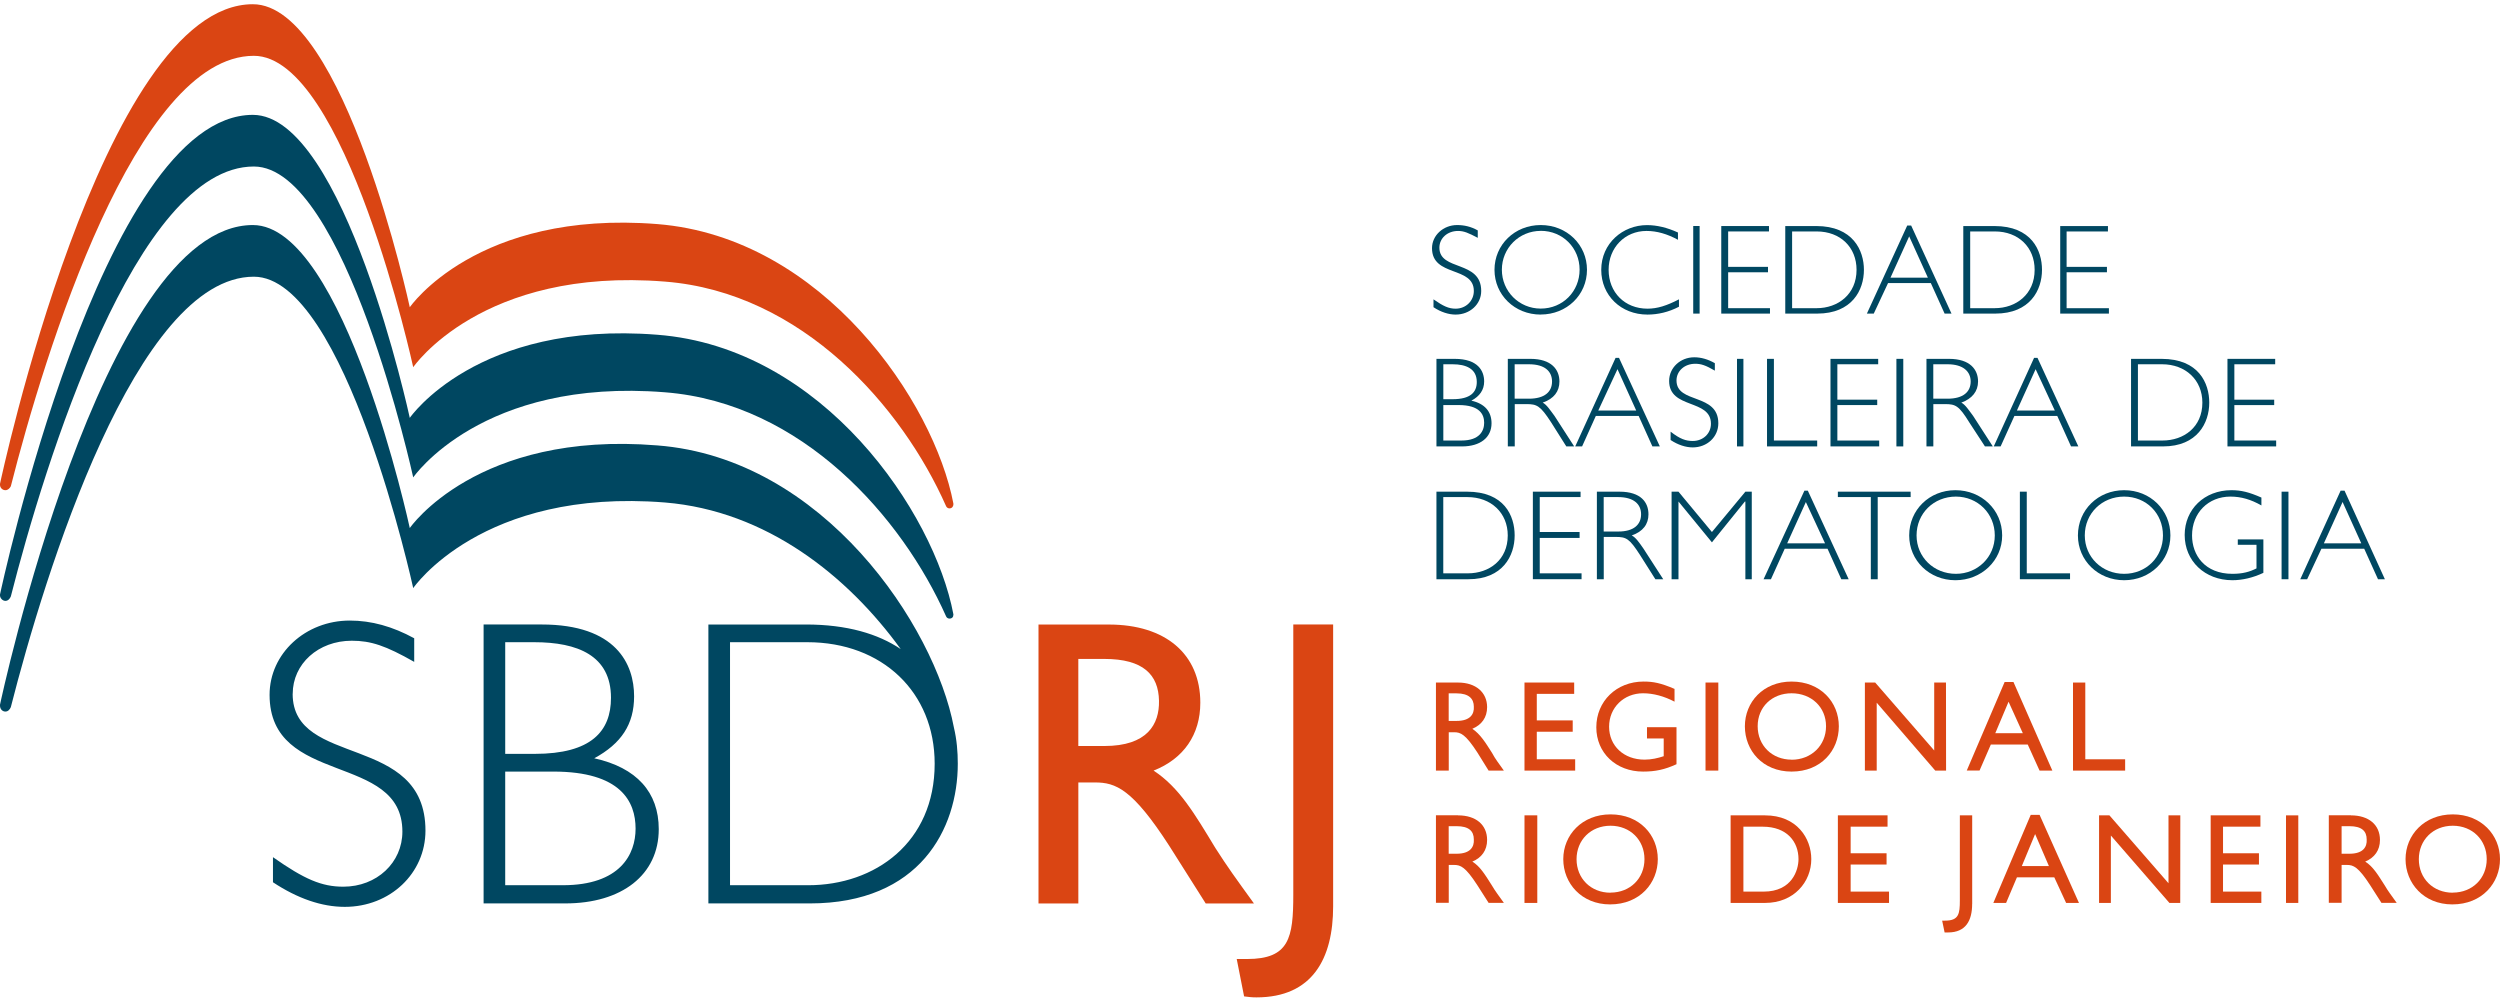 <svg xmlns="http://www.w3.org/2000/svg" width="480" height="192" xmlns:xlink="http://www.w3.org/1999/xlink"> <defs> <path id="a" d="M0 0h750v1334H0z"/> <path id="c" d="M0 0h750v1334H0z"/> <path id="e" d="M0 0h750v1334H0z"/> <path id="g" d="M0 0h750v1334H0z"/> <path id="i" d="M0 0h750v1334H0z"/> <path id="k" d="M0 0h750v1334H0z"/> <path id="m" d="M0 0h750v1334H0z"/> <path id="o" d="M0 0h750v1334H0z"/> <path id="q" d="M0 0h750v1334H0z"/> <path id="s" d="M0 0h750v1334H0z"/> <path id="u" d="M0 0h750v1334H0z"/> <path id="w" d="M0 0h750v1334H0z"/> <path id="y" d="M0 0h750v1334H0z"/> <path id="A" d="M0 0h750v1334H0z"/> <path id="C" d="M0 0h750v1334H0z"/> <path id="E" d="M0 0h750v1334H0z"/> <path id="G" d="M0 0h750v1334H0z"/> <path id="I" d="M0 0h750v1334H0z"/> <path id="K" d="M0 0h750v1334H0z"/> <path id="M" d="M0 0h750v1334H0z"/> <path id="O" d="M0 0h750v1334H0z"/> <path id="Q" d="M0 0h750v1334H0z"/> <path id="S" d="M0 0h750v1334H0z"/> <path id="U" d="M0 0h750v1334H0z"/> <path id="W" d="M0 0h750v1334H0z"/> <path id="Y" d="M0 0h750v1334H0z"/> <path id="aa" d="M0 0h750v1334H0z"/> <path id="ac" d="M0 0h750v1334H0z"/> <path id="ae" d="M0 0h750v1334H0z"/> <path id="ag" d="M0 0h750v1334H0z"/> <path id="ai" d="M0 0h750v1334H0z"/> <path id="ak" d="M0 0h750v1334H0z"/> <path id="am" d="M0 0h750v1334H0z"/> <path id="ao" d="M0 0h750v1334H0z"/> <path id="aq" d="M0 0h750v1334H0z"/> <path id="as" d="M0 0h750v1334H0z"/> <path id="au" d="M0 0h750v1334H0z"/> <path id="aw" d="M0 0h750v1334H0z"/> <path id="ay" d="M0 0h750v1334H0z"/> <path id="aA" d="M0 0h750v1334H0z"/> <path id="aC" d="M0 0h750v1334H0z"/> <path id="aE" d="M0 0h750v1334H0z"/> <path id="aG" d="M0 0h750v1334H0z"/> <path id="aI" d="M0 0h750v1334H0z"/> <path id="aK" d="M0 0h750v1334H0z"/> <path id="aM" d="M0 0h750v1334H0z"/> <path id="aO" d="M0 0h750v1334H0z"/> <path id="aQ" d="M0 0h750v1334H0z"/> <path id="aS" d="M0 0h750v1334H0z"/> <path id="aU" d="M0 0h750v1334H0z"/> <path id="aW" d="M0 0h750v1334H0z"/> <path id="aY" d="M0 0h750v1334H0z"/> <path id="ba" d="M0 0h750v1334H0z"/> <path id="bc" d="M0 0h750v1334H0z"/> <path id="be" d="M0 0h750v1334H0z"/> <path id="bg" d="M0 0h750v1334H0z"/> </defs> <g fill="none" fill-rule="evenodd"> <g transform="translate(-135 -169)"> <mask id="b" fill="#fff"> <use xlink:href="#a"/> </mask> <path fill="#004761" d="M318.046 286.92c-3.684-19.458-24.935-51.193-56.86-53.65-34.663-2.738-47.508 15.963-47.508 15.963s-12.562-58.18-30.13-58.18C154.55 191.053 135 283.14 135 283.14v.19c0 .472.472 1.04 1.04 1.04.472 0 .85-.38 1.038-.85 6.518-25.598 24.085-82.55 46.66-82.55 17.567 0 30.6 59.692 30.6 59.692s13.13-19.174 48.36-16.34c26.352 2.078 45.525 24.085 53.93 42.975.096.284.38.473.663.473.48 0 .76-.284.76-.756v-.095z" mask="url(#b)"/> </g> <g transform="translate(-135 -169)"> <mask id="d" fill="#fff"> <use xlink:href="#c"/> </mask> <path fill="#DA4513" d="M347.043 312.232h-5.006v-16.717h5.006c7.46 0 10.39 3.022 10.484 8.028.094 4.534-2.267 8.69-10.484 8.69zm21.345 19.646c-4.06-6.706-6.99-11.71-11.9-14.923 5.76-2.266 8.973-6.895 8.973-13.034 0-9.35-6.7-15.01-17.56-15.01h-13.51v53.56h7.65v-23.24h3.21c3.97 0 7.18 1.23 14.26 12.19l6.99 11.05h9.26c-3.68-5.1-5-6.89-7.36-10.58zm14.924-42.975h7.65v54.12c0 10.012-3.967 17.474-14.734 17.474-.944 0-1.605-.095-2.362-.19l-1.416-7.177h1.984c8.122 0 8.877-4.062 8.877-12.374v-51.853h.01zm-65.266-23.235c-3.684-19.362-24.935-51.098-56.86-53.647-34.663-2.74-47.508 15.97-47.508 15.97s-12.562-58.18-30.13-58.18C154.55 169.8 135 261.89 135 261.89v.19c0 .566.472 1.038 1.04 1.038.472 0 .85-.378 1.038-.756 6.518-25.69 24.085-82.645 46.66-82.645 17.567 0 30.6 59.787 30.6 59.787s13.13-19.268 48.36-16.434c26.352 2.078 45.525 24.085 53.93 43.07.096.282.38.472.663.472.48 0 .76-.378.76-.756v-.188z" mask="url(#d)"/> </g> <g transform="translate(-135 -169)"> <mask id="f" fill="#fff"> <use xlink:href="#e"/> </mask> <path fill="#004761" d="M191.2 302.22c0-5.76 4.91-10.2 11.333-10.2 3.683 0 6.517.944 11.995 4.06v-4.532c-4.156-2.267-8.217-3.4-12.373-3.4-8.5 0-15.396 6.327-15.396 14.26 0 17.664 25.5 10.957 25.5 26.26 0 5.95-4.91 10.577-11.34 10.577-4.16 0-7.46-1.417-13.51-5.667v4.817c4.72 3.116 9.35 4.722 13.79 4.722 8.69 0 15.49-6.422 15.49-14.64 0-18.794-25.5-11.995-25.5-26.257zm98.983 36.742h-15.018v-46.66h14.83c14.45 0 24.462 9.635 24.462 23.33 0 15.113-11.43 23.33-24.274 23.33zm27.957-30.318c.567 2.36.756 4.722.756 6.99 0 12.467-7.273 26.823-28.43 26.823H271.01v-53.553h18.7c7.934 0 13.885 1.794 18.23 4.723-10.2-14.074-25.785-26.54-45.242-28.147-35.23-2.834-48.36 16.435-48.36 16.435s-13.033-59.788-30.6-59.788c-22.575 0-40.142 57.048-46.66 82.645-.19.472-.566.85-1.04.85-.566 0-1.038-.473-1.038-1.133v-.19s19.55-92.09 48.548-92.09c17.568 0 30.13 58.18 30.13 58.18s12.845-18.7 47.508-15.87c31.925 2.45 53.27 34.66 56.954 54.12zm-75.088 30.318c11.05 0 13.98-5.95 13.98-10.862 0-5.194-2.835-10.956-15.774-10.956H232v21.818h11.052zm-11.05-46.66v21.44h5.666c10.862 0 14.64-4.344 14.64-10.766 0-8.123-6.423-10.673-14.734-10.673H232zm17.095 22.29c5.195-2.832 7.65-6.516 7.65-11.9 0-6.14-3.4-13.79-17.756-13.79h-11.14v53.554h15.68c10.86 0 17.95-5.478 17.95-14.26 0-7.085-4.25-11.808-12.37-13.603z" mask="url(#f)"/> </g> <g transform="translate(-135 -169)"> <mask id="h" fill="#fff"> <use xlink:href="#g"/> </mask> <path fill="#004761" d="M418.73 214.665c-1.794-.944-2.645-1.322-3.778-1.322-2.077 0-3.59 1.417-3.59 3.21 0 4.534 8.03 2.362 8.03 8.313 0 2.55-2.173 4.534-4.912 4.534-1.322 0-2.834-.472-4.25-1.417v-1.51c1.89 1.32 2.928 1.793 4.25 1.793 1.983 0 3.495-1.51 3.495-3.4 0-4.817-8.03-2.645-8.03-8.217 0-2.46 2.174-4.44 4.818-4.44 1.322 0 2.645.28 3.967 1.03v1.41z" mask="url(#h)"/> </g> <g transform="translate(-135 -169)"> <mask id="j" fill="#fff"> <use xlink:href="#i"/> </mask> <path fill="#004761" d="M430.82 229.4c-5.006 0-8.878-3.778-8.878-8.596 0-4.816 3.872-8.595 8.878-8.595s8.88 3.77 8.88 8.59-3.874 8.59-8.88 8.59m0-16.06c-4.155 0-7.462 3.3-7.462 7.46 0 4.15 3.307 7.46 7.462 7.46 4.25 0 7.462-3.31 7.462-7.47 0-4.156-3.212-7.46-7.462-7.46" mask="url(#j)"/> </g> <g transform="translate(-135 -169)"> <mask id="l" fill="#fff"> <use xlink:href="#k"/> </mask> <path fill="#004761" d="M457.172 215.042c-2.078-1.133-4.06-1.7-6.045-1.7-4.155 0-7.272 3.21-7.272 7.46 0 4.346 3.117 7.463 7.462 7.463 1.89 0 3.684-.567 6.045-1.794v1.42c-1.984 1.04-4.062 1.51-6.045 1.51-5.1 0-8.878-3.68-8.878-8.59 0-5.1 4.15-8.59 8.78-8.59 1.89 0 3.87.47 5.95 1.42v1.42z" mask="url(#l)"/> </g> <g transform="translate(-135 -169)"> <mask id="n" fill="#fff"> <use xlink:href="#m"/> </mask> <path fill="#004761" d="M460.1 212.398h1.228v16.812h-1.23z" mask="url(#n)"/> </g> <g transform="translate(-135 -169)"> <mask id="p" fill="#fff"> <use xlink:href="#o"/> </mask> <path fill="#004761" d="M474.646 213.437h-7.84v6.8h7.65v1.04h-7.65v6.894h8.03v1.04h-9.353V212.4h9.163" mask="url(#p)"/> </g> <g transform="translate(-135 -169)"> <mask id="r" fill="#fff"> <use xlink:href="#q"/> </mask> <path fill="#004761" d="M483.713 212.4c7.084 0 9.16 4.72 9.16 8.404 0 3.873-2.265 8.407-8.972 8.407h-6.13V212.4h5.95zm-4.628 15.77h4.723c4.062 0 7.65-2.644 7.65-7.366 0-4.344-3.117-7.367-7.65-7.367h-4.723v14.734z" mask="url(#r)"/> </g> <g transform="translate(-135 -169)"> <mask id="t" fill="#fff"> <use xlink:href="#s"/> </mask> <path fill="#004761" d="M509.687 229.21h-1.322l-2.645-5.856h-8.217l-2.74 5.856h-1.32l7.744-16.907h.756l7.744 16.907zm-8.123-14.83l-3.59 7.935h7.18l-3.59-7.934z" mask="url(#t)"/> </g> <g transform="translate(-135 -169)"> <mask id="v" fill="#fff"> <use xlink:href="#u"/> </mask> <path fill="#004761" d="M517.904 212.4c7.18 0 9.16 4.72 9.16 8.404 0 3.873-2.266 8.407-8.972 8.407h-6.14V212.4h5.952zm-4.628 15.77H518c4.06 0 7.65-2.644 7.65-7.366 0-4.344-3.118-7.367-7.65-7.367h-4.724v14.734z" mask="url(#v)"/> </g> <g transform="translate(-135 -169)"> <mask id="x" fill="#fff"> <use xlink:href="#w"/> </mask> <path fill="#004761" d="M539.723 213.437h-7.935v6.8h7.745v1.04h-7.745v6.894h8.123v1.04h-9.35V212.4h9.17" mask="url(#x)"/> </g> <g transform="translate(-135 -169)"> <mask id="z" fill="#fff"> <use xlink:href="#y"/> </mask> <path fill="#004761" d="M414.29 237.9c4.535 0 5.668 2.36 5.668 4.344 0 1.605-.85 2.834-2.455 3.684 2.55.566 3.872 2.077 3.872 4.344 0 2.74-2.172 4.44-5.667 4.44h-4.91v-16.814h3.493zm-2.17 7.745h1.794c3.4 0 4.628-1.322 4.628-3.306 0-2.55-2.078-3.4-4.628-3.4h-1.795v6.7zm0 7.934h3.494c3.494 0 4.344-1.89 4.344-3.4 0-1.61-.85-3.41-4.91-3.41h-2.93v6.8z" mask="url(#z)"/> </g> <g transform="translate(-135 -169)"> <mask id="B" fill="#fff"> <use xlink:href="#A"/> </mask> <path fill="#004761" d="M428.837 237.9c4.062 0 5.573 2.077 5.573 4.344 0 1.89-1.04 3.306-3.212 4.06.755.38 1.417 1.418 2.267 2.552l3.778 5.856h-1.512l-2.92-4.63c-2.08-3.21-2.74-3.493-4.72-3.493h-2.26v8.12h-1.33V237.9h4.35zm-3.023 7.65h2.74c3.02 0 4.438-1.323 4.438-3.306 0-1.89-1.322-3.305-4.44-3.305h-2.738v6.61z" mask="url(#B)"/> </g> <g transform="translate(-135 -169)"> <mask id="D" fill="#fff"> <use xlink:href="#C"/> </mask> <path fill="#004761" d="M453.678 254.712h-1.417l-2.64-5.856h-8.22l-2.64 5.856h-1.32l7.75-17h.66l7.84 17zm-8.123-14.83l-3.684 7.935h7.28l-3.59-7.934z" mask="url(#D)"/> </g> <g transform="translate(-135 -169)"> <mask id="F" fill="#fff"> <use xlink:href="#E"/> </mask> <path fill="#004761" d="M464.256 240.167c-1.795-1.04-2.645-1.322-3.778-1.322-2.078 0-3.59 1.417-3.59 3.21 0 4.534 8.03 2.362 8.03 8.218 0 2.645-2.173 4.63-4.912 4.63-1.322 0-2.834-.474-4.25-1.418v-1.606c1.794 1.41 2.928 1.79 4.25 1.79 1.983 0 3.494-1.42 3.494-3.31 0-4.82-8.028-2.74-8.028-8.22 0-2.55 2.173-4.54 4.817-4.54 1.32 0 2.64.38 3.96 1.13v1.413z" mask="url(#F)"/> </g> <g transform="translate(-135 -169)"> <mask id="H" fill="#fff"> <use xlink:href="#G"/> </mask> <path fill="#004761" d="M468.505 237.9h1.23v16.812h-1.23z" mask="url(#H)"/> </g> <g transform="translate(-135 -169)"> <mask id="J" fill="#fff"> <use xlink:href="#I"/> </mask> <path fill="#004761" d="M475.59 253.58h8.31v1.132h-9.632V237.9h1.322" mask="url(#J)"/> </g> <g transform="translate(-135 -169)"> <mask id="L" fill="#fff"> <use xlink:href="#K"/> </mask> <path fill="#004761" d="M495.613 238.94h-7.84v6.8h7.653v1.038h-7.652v6.8h8.03v1.134h-9.352V237.9h9.16" mask="url(#L)"/> </g> <g transform="translate(-135 -169)"> <mask id="N" fill="#fff"> <use xlink:href="#M"/> </mask> <path fill="#004761" d="M499.11 237.9h1.32v16.812h-1.32z" mask="url(#N)"/> </g> <g transform="translate(-135 -169)"> <mask id="P" fill="#fff"> <use xlink:href="#O"/> </mask> <path fill="#004761" d="M509.215 237.9c4.062 0 5.572 2.077 5.572 4.344 0 1.89-1.134 3.306-3.212 4.06.757.38 1.417 1.418 2.268 2.552l3.778 5.856h-1.51l-3.02-4.63c-1.98-3.21-2.64-3.493-4.63-3.493h-2.26v8.12h-1.32V237.9h4.35zm-3.023 7.65h2.738c3.023 0 4.44-1.323 4.44-3.306 0-1.89-1.417-3.305-4.44-3.305h-2.738v6.61z" mask="url(#P)"/> </g> <g transform="translate(-135 -169)"> <mask id="R" fill="#fff"> <use xlink:href="#Q"/> </mask> <path fill="#004761" d="M534.056 254.712h-1.417l-2.65-5.856h-8.22l-2.65 5.856h-1.32l7.74-17h.66l7.84 17zm-8.218-14.83l-3.59 7.935h7.273l-3.68-7.934z" mask="url(#R)"/> </g> <g transform="translate(-135 -169)"> <mask id="T" fill="#fff"> <use xlink:href="#S"/> </mask> <path fill="#004761" d="M550.018 237.9c7.18 0 9.16 4.722 9.16 8.405 0 3.873-2.266 8.406-8.877 8.406h-6.14V237.9h5.86zm-4.535 15.68h4.723c4.062 0 7.65-2.55 7.65-7.274 0-4.344-3.21-7.367-7.744-7.367h-4.63v14.64z" mask="url(#T)"/> </g> <g transform="translate(-135 -169)"> <mask id="V" fill="#fff"> <use xlink:href="#U"/> </mask> <path fill="#004761" d="M571.836 238.94h-7.84v6.8h7.65v1.038h-7.65v6.8h8.027v1.134h-9.35V237.9h9.163" mask="url(#V)"/> </g> <g transform="translate(-135 -169)"> <mask id="X" fill="#fff"> <use xlink:href="#W"/> </mask> <path fill="#004761" d="M416.652 263.4c7.18 0 9.162 4.63 9.162 8.407 0 3.873-2.267 8.406-8.878 8.406h-6.14V263.4h5.856zm-4.533 15.68h4.72c4.06 0 7.65-2.55 7.65-7.272 0-4.345-3.21-7.367-7.75-7.367h-4.63v14.64z" mask="url(#X)"/> </g> <g transform="translate(-135 -169)"> <mask id="Z" fill="#fff"> <use xlink:href="#Y"/> </mask> <path fill="#004761" d="M438.47 264.44h-7.838v6.706h7.65v1.133h-7.65v6.8h8.028v1.13h-9.35V263.4h9.16" mask="url(#Z)"/> </g> <g transform="translate(-135 -169)"> <mask id="ab" fill="#fff"> <use xlink:href="#aa"/> </mask> <path fill="#004761" d="M445.933 263.402c4.156 0 5.572 2.077 5.572 4.344 0 1.89-1.038 3.306-3.21 4.06.755.38 1.415 1.324 2.266 2.552l3.78 5.856h-1.51l-2.93-4.63c-2.07-3.21-2.64-3.494-4.72-3.494h-2.26v8.124h-1.32v-16.812h4.35zm-3.023 7.65h2.834c2.928 0 4.345-1.323 4.345-3.306 0-1.89-1.33-3.306-4.44-3.306h-2.74v6.612z" mask="url(#ab)"/> </g> <g transform="translate(-135 -169)"> <mask id="ad" fill="#fff"> <use xlink:href="#ac"/> </mask> <path fill="#004761" d="M470.112 263.402h1.228v16.812h-1.228V265.29h-.094l-6.33 7.84-6.42-7.84v14.924h-1.324v-16.812h1.323l6.422 7.744" mask="url(#ad)"/> </g> <g transform="translate(-135 -169)"> <mask id="af" fill="#fff"> <use xlink:href="#ae"/> </mask> <path fill="#004761" d="M489.946 280.214h-1.416l-2.645-5.856h-8.218l-2.645 5.856h-1.417l7.84-17h.66l7.84 17zm-8.217-14.83l-3.59 7.935h7.27l-3.69-7.94z" mask="url(#af)"/> </g> <g transform="translate(-135 -169)"> <mask id="ah" fill="#fff"> <use xlink:href="#ag"/> </mask> <path fill="#004761" d="M501.848 264.44h-6.328v15.773h-1.323V264.44h-6.328v-1.04h13.97" mask="url(#ah)"/> </g> <g transform="translate(-135 -169)"> <mask id="aj" fill="#fff"> <use xlink:href="#ai"/> </mask> <path fill="#004761" d="M510.442 280.403c-5.006 0-8.878-3.778-8.878-8.596 0-4.912 3.872-8.69 8.878-8.69s8.974 3.778 8.974 8.69c0 4.818-3.968 8.596-8.974 8.596m.095-16.057c-4.25 0-7.557 3.21-7.557 7.46 0 4.157 3.306 7.368 7.557 7.368 4.156 0 7.462-3.21 7.462-7.367 0-4.25-3.31-7.46-7.47-7.46" mask="url(#aj)"/> </g> <g transform="translate(-135 -169)"> <mask id="al" fill="#fff"> <use xlink:href="#ak"/> </mask> <path fill="#004761" d="M524.138 279.08h8.31v1.134h-9.633V263.4h1.323" mask="url(#al)"/> </g> <g transform="translate(-135 -169)"> <mask id="an" fill="#fff"> <use xlink:href="#am"/> </mask> <path fill="#004761" d="M542.84 280.403c-5.007 0-8.88-3.778-8.88-8.596 0-4.912 3.873-8.69 8.88-8.69 5.005 0 8.877 3.778 8.877 8.69 0 4.818-3.872 8.596-8.878 8.596m0-16.057c-4.25 0-7.56 3.21-7.56 7.46 0 4.157 3.3 7.368 7.55 7.368s7.46-3.21 7.46-7.367c0-4.25-3.21-7.46-7.46-7.46" mask="url(#an)"/> </g> <g transform="translate(-135 -169)"> <mask id="ap" fill="#fff"> <use xlink:href="#ao"/> </mask> <path fill="#004761" d="M569.19 266.046c-1.983-1.134-3.872-1.7-5.95-1.7-4.25 0-7.367 3.117-7.367 7.46 0 3.78 2.456 7.368 7.745 7.368 1.983 0 3.306-.378 4.628-1.04v-4.532h-3.59v-1.04h4.912v6.424c-1.982.944-4.06 1.416-5.95 1.416-5.29 0-9.16-3.683-9.16-8.69 0-4.91 3.776-8.595 8.972-8.595 1.89 0 3.4.38 5.76 1.417v1.512z" mask="url(#ap)"/> </g> <g transform="translate(-135 -169)"> <mask id="ar" fill="#fff"> <use xlink:href="#aq"/> </mask> <path fill="#004761" d="M573.064 263.402h1.32v16.812h-1.32z" mask="url(#ar)"/> </g> <g transform="translate(-135 -169)"> <mask id="at" fill="#fff"> <use xlink:href="#as"/> </mask> <path fill="#004761" d="M592.898 280.214h-1.323l-2.645-5.856h-8.218l-2.738 5.856h-1.322l7.745-17h.756l7.745 17zm-8.123-14.83l-3.59 7.935h7.18l-3.59-7.94z" mask="url(#at)"/> </g> <g transform="translate(-135 -169)"> <mask id="av" fill="#fff"> <use xlink:href="#au"/> </mask> <path fill="#DA4513" d="M414.952 300.05c3.4 0 5.573 1.888 5.573 4.72 0 1.985-1.04 3.4-2.834 4.157 1.52 1.04 2.46 2.55 3.78 4.63.66 1.226 1.14 1.793 2.27 3.398h-2.93l-2.17-3.494c-2.27-3.49-3.21-3.87-4.44-3.87h-1.04v7.37h-2.46v-16.91h4.25zm-1.794 7.366h1.51c2.646 0 3.4-1.323 3.308-2.74 0-1.51-.945-2.55-3.307-2.55h-1.52v5.29z" mask="url(#av)"/> </g> <g transform="translate(-135 -169)"> <mask id="ax" fill="#fff"> <use xlink:href="#aw"/> </mask> <path fill="#DA4513" d="M437.243 302.22h-7.18v5.102h6.897v2.172h-6.896v5.29h7.368v2.17h-9.73V300.05h9.54" mask="url(#ax)"/> </g> <g transform="translate(-135 -169)"> <mask id="az" fill="#fff"> <use xlink:href="#ay"/> </mask> <path fill="#DA4513" d="M456.89 315.727c-2.268 1.04-4.062 1.417-6.423 1.417-5.195 0-8.975-3.59-8.975-8.5 0-5.006 3.875-8.785 9.068-8.785 1.89 0 3.307.28 5.95 1.41v2.45c-1.983-1.04-4.06-1.61-6.044-1.61-3.685 0-6.518 2.74-6.518 6.42 0 3.68 2.833 6.322 6.8 6.322 1.322 0 2.55-.284 3.684-.66v-3.4h-3.21v-2.174h5.666v7.083z" mask="url(#az)"/> </g> <g transform="translate(-135 -169)"> <mask id="aB" fill="#fff"> <use xlink:href="#aA"/> </mask> <path fill="#DA4513" d="M462.46 300.05h2.457v16.905h-2.456z" mask="url(#aB)"/> </g> <g transform="translate(-135 -169)"> <mask id="aD" fill="#fff"> <use xlink:href="#aC"/> </mask> <path fill="#DA4513" d="M478.99 299.86c5.572 0 9.067 3.966 9.067 8.594 0 4.628-3.4 8.69-9.067 8.69-5.572 0-8.973-4.062-8.973-8.69 0-4.628 3.494-8.595 8.973-8.595m0 15.01c3.778 0 6.61-2.74 6.61-6.43s-2.832-6.33-6.61-6.33c-3.778 0-6.517 2.64-6.517 6.32 0 3.687 2.74 6.425 6.517 6.425" mask="url(#aD)"/> </g> <g transform="translate(-135 -169)"> <mask id="aF" fill="#fff"> <use xlink:href="#aE"/> </mask> <path fill="#DA4513" d="M508.647 316.955h-2.078l-11.24-13.034v13.04h-2.27v-16.91h1.98l11.33 13.04v-13.04h2.26" mask="url(#aF)"/> </g> <g transform="translate(-135 -169)"> <mask id="aH" fill="#fff"> <use xlink:href="#aG"/> </mask> <path fill="#DA4513" d="M529.05 316.955h-2.456l-2.268-5.006h-7.083l-2.173 5h-2.455l7.272-17h1.7l7.462 17zm-10.957-7.178h5.29l-2.74-6.045-2.55 6.045z" mask="url(#aH)"/> </g> <g transform="translate(-135 -169)"> <mask id="aJ" fill="#fff"> <use xlink:href="#aI"/> </mask> <path fill="#DA4513" d="M535.377 314.783h7.65v2.172h-10.01V300.05h2.36" mask="url(#aJ)"/> </g> <g transform="translate(-135 -169)"> <mask id="aL" fill="#fff"> <use xlink:href="#aK"/> </mask> <path fill="#DA4513" d="M414.952 325.55c3.4 0 5.573 1.795 5.573 4.723 0 1.983-1.04 3.4-2.834 4.156 1.52.94 2.46 2.55 3.78 4.62.66 1.13 1.14 1.7 2.27 3.3h-2.93l-2.17-3.4c-2.27-3.5-3.21-3.88-4.44-3.88h-1.04v7.27h-2.46v-16.81h4.25zm-1.794 7.367h1.51c2.646 0 3.4-1.323 3.308-2.74 0-1.605-.945-2.55-3.307-2.55h-1.52v5.29z" mask="url(#aL)"/> </g> <g transform="translate(-135 -169)"> <mask id="aN" fill="#fff"> <use xlink:href="#aM"/> </mask> <path fill="#DA4513" d="M427.703 325.55h2.456v16.812h-2.46z" mask="url(#aN)"/> </g> <g transform="translate(-135 -169)"> <mask id="aP" fill="#fff"> <use xlink:href="#aO"/> </mask> <path fill="#DA4513" d="M444.232 325.36c5.572 0 9.067 3.968 9.067 8.596 0 4.534-3.4 8.69-9.17 8.69-5.48 0-8.98-4.06-8.98-8.69 0-4.628 3.59-8.595 9.07-8.595m0 15.02c3.78 0 6.52-2.74 6.52-6.42s-2.74-6.42-6.52-6.42c-3.78 0-6.52 2.74-6.52 6.43s2.74 6.43 6.51 6.43" mask="url(#aP)"/> </g> <g transform="translate(-135 -169)"> <mask id="aR" fill="#fff"> <use xlink:href="#aQ"/> </mask> <path fill="#DA4513" d="M467.278 325.55h6.61c6.14 0 8.88 4.44 8.88 8.406 0 4.345-3.306 8.406-8.88 8.406h-6.61V325.55zm2.456 14.64h3.872c5.48 0 6.706-4.156 6.706-6.234 0-3.306-2.172-6.233-6.895-6.233h-3.684v12.467z" mask="url(#aR)"/> </g> <g transform="translate(-135 -169)"> <mask id="aT" fill="#fff"> <use xlink:href="#aS"/> </mask> <path fill="#DA4513" d="M497.408 327.723h-7.084v5.1h6.896v2.172h-6.896v5.195h7.367v2.173h-9.82V325.55h9.54" mask="url(#aT)"/> </g> <g transform="translate(-135 -169)"> <mask id="aV" fill="#fff"> <use xlink:href="#aU"/> </mask> <path fill="#DA4513" d="M513.653 342.55c0 3.212-1.228 5.48-4.627 5.48h-.662l-.472-2.268h.566c2.645 0 2.833-1.322 2.833-3.872v-16.34h2.37v17z" mask="url(#aV)"/> </g> <g transform="translate(-135 -169)"> <mask id="aX" fill="#fff"> <use xlink:href="#aW"/> </mask> <path fill="#DA4513" d="M534.15 342.362h-2.456l-2.268-4.91h-7.178l-2.077 4.91h-2.45l7.18-16.907h1.7l7.56 16.907zm-10.957-7.083h5.195l-2.646-6.14-2.55 6.14z" mask="url(#aX)"/> </g> <g transform="translate(-135 -169)"> <mask id="aZ" fill="#fff"> <use xlink:href="#aY"/> </mask> <path fill="#DA4513" d="M553.606 342.362h-2.078l-11.24-12.94v12.94h-2.267V325.55h1.99l11.34 13.034V325.55h2.27" mask="url(#aZ)"/> </g> <g transform="translate(-135 -169)"> <mask id="bb" fill="#fff"> <use xlink:href="#ba"/> </mask> <path fill="#DA4513" d="M569.002 327.723h-7.18v5.1h6.897v2.172h-6.9v5.195h7.36v2.173h-9.73V325.55H569" mask="url(#bb)"/> </g> <g transform="translate(-135 -169)"> <mask id="bd" fill="#fff"> <use xlink:href="#bc"/> </mask> <path fill="#DA4513" d="M573.913 325.55h2.36v16.812h-2.36z" mask="url(#bd)"/> </g> <g transform="translate(-135 -169)"> <mask id="bf" fill="#fff"> <use xlink:href="#be"/> </mask> <path fill="#DA4513" d="M586.38 325.55c3.4 0 5.573 1.795 5.573 4.723 0 1.983-1.038 3.4-2.833 4.156 1.51.94 2.455 2.55 3.778 4.62.66 1.13 1.133 1.7 2.267 3.3h-2.928l-2.173-3.4c-2.267-3.5-3.212-3.88-4.44-3.88h-1.037v7.27h-2.456v-16.81h4.25zm-1.793 7.367h1.51c2.646 0 3.4-1.323 3.307-2.74 0-1.605-.944-2.55-3.306-2.55h-1.51v5.29z" mask="url(#bf)"/> </g> <g transform="translate(-135 -169)"> <mask id="bh" fill="#fff"> <use xlink:href="#bg"/> </mask> <path fill="#DA4513" d="M605.933 325.36c5.478 0 9.067 3.968 9.067 8.596 0 4.534-3.4 8.69-9.162 8.69-5.478 0-8.973-4.06-8.973-8.69 0-4.628 3.588-8.595 9.068-8.595m0 15.02c3.777 0 6.517-2.74 6.517-6.42s-2.74-6.42-6.517-6.42c-3.778 0-6.517 2.74-6.517 6.43s2.738 6.43 6.517 6.43" mask="url(#bh)"/> </g> </g></svg>